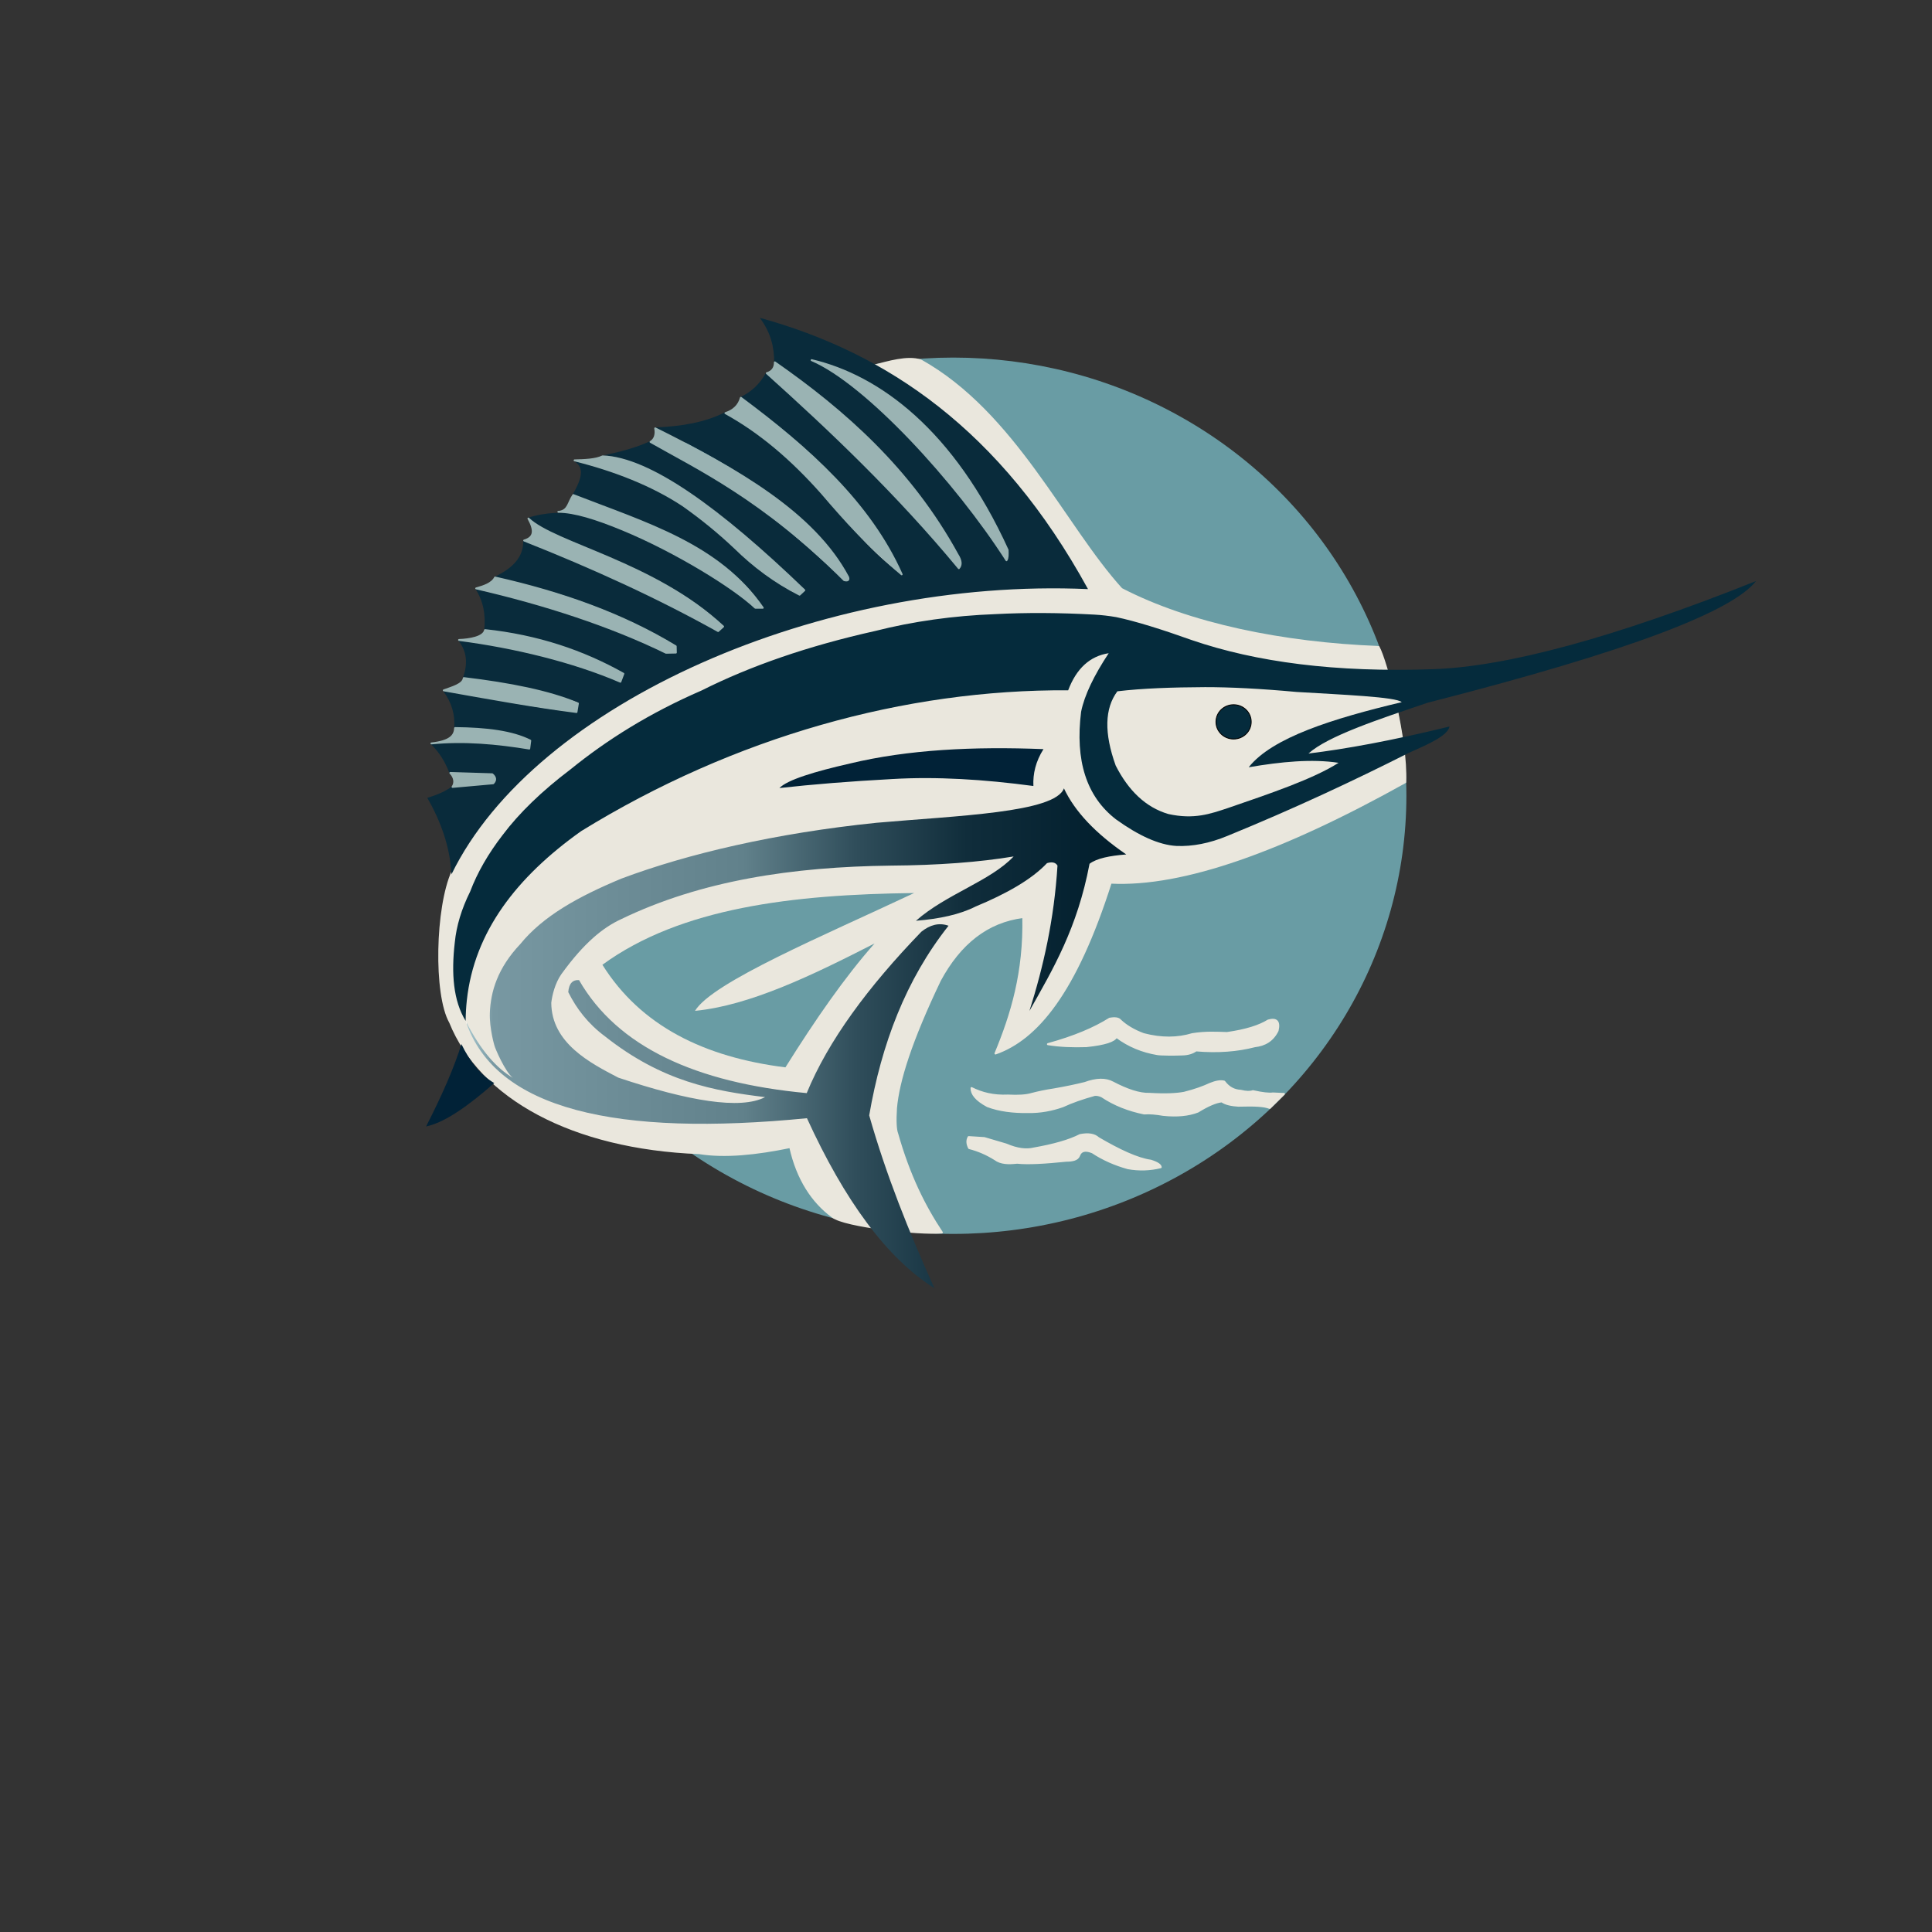 <?xml version="1.0" encoding="UTF-8" standalone="no"?>
<!DOCTYPE svg PUBLIC "-//W3C//DTD SVG 1.1//EN" "http://www.w3.org/Graphics/SVG/1.1/DTD/svg11.dtd">
<svg width="100%" height="100%" viewBox="0 0 1024 1024" version="1.1" xmlns="http://www.w3.org/2000/svg" xmlns:xlink="http://www.w3.org/1999/xlink" xml:space="preserve" xmlns:serif="http://www.serif.com/" style="fill-rule:evenodd;clip-rule:evenodd;stroke-linecap:round;stroke-linejoin:round;stroke-miterlimit:1.5;">
    <rect x="0" y="0" width="1024" height="1024" fill="#333333" stroke="none"/>
    <g transform="matrix(1.008,0,0,1.084,-12.822,-55.145)">
        <ellipse cx="513.944" cy="439.952" rx="237.765" ry="213.731" style="fill:rgb(105,156,164);stroke:rgb(105,156,164);stroke-width:1.02px;"/>
    </g>
    <path d="M672.192,540.907C676.772,539.624 678.253,541.592 677.127,546.291C674.542,551.564 670.302,553.928 665.047,554.506C655.875,556.883 645.571,557.717 633.927,556.723C632.119,558.008 629.74,558.851 626.312,558.884C622.97,559.032 615.221,559.049 613.307,558.663C605.573,557.352 598.317,554.491 591.707,549.529C590.606,551.719 585.759,553.422 575.8,554.462C568.589,554.698 561.726,554.456 555.436,553.426C569.569,549.53 580.148,544.988 588.102,539.968C590.95,539.433 592.92,539.691 593.835,540.904C596.901,543.751 600.904,546.191 606.087,548.118C615.638,550.638 624.193,550.473 631.946,548.139C639.308,546.981 644.676,547.376 650.349,547.532C660.574,546.083 667.54,543.794 672.192,540.907Z" style="fill:rgb(234,231,221);stroke:rgb(234,231,221);stroke-width:1.07px;"/>
    <path d="M744.786,414.539C680.01,450.672 627.05,469.771 588.695,467.809C570.054,526.426 549.348,550.753 527.635,558.362C536.227,537.677 543.022,515.314 542.382,486.012C523.227,488.395 508.703,500.041 498.15,519.629C482.745,551.852 476.151,572.967 474.878,587.371C474.462,594.219 474.671,598.723 475.513,600.853C481.802,623.048 489.945,639.344 499.197,653.231C487.515,654.281 447.507,649.965 441.217,644.838C430.713,637.096 422.664,625.116 418.846,607.935C400.852,611.636 384.293,613.378 370.625,611.179C303.174,608.532 254.767,581.813 238.622,541.877C230.203,526.977 231.246,480.887 239.859,461.893C292.195,351.711 382.527,278.003 462.232,194.094C470.948,191.843 480.977,188.771 488.021,191.049C537.778,218.853 563.995,278.729 594.375,312.181C630.282,330.836 679.988,340.976 730.645,342.917C734.646,349.979 745.807,391.906 744.786,414.539Z" style="fill:rgb(234,231,221);stroke:rgb(234,231,221);stroke-width:1.07px;"/>
    <path d="M244.562,553.398C248.92,562.443 254.459,569.717 261.963,574.043C248.385,585.976 235.872,594.949 225.834,597.048C234.343,580.42 240.772,565.7 244.562,553.398Z" style="fill:rgb(1,34,55);"/>
    <path d="M930.72,307.976C855.097,338.164 798.54,353.31 759.806,354.672C707.8,356.528 665.738,350.925 631.733,339.28C615.713,333.559 601.98,329.268 591.623,327.087C587.672,326.412 583.835,325.964 580.12,325.76C561.453,324.729 543.961,324.638 527.652,325.495C505.198,326.332 483.953,329.347 463.859,334.431C428.267,342.379 397.729,352.974 371.815,365.992C344.217,377.958 321.648,392.159 302.345,407.812C287.177,419.301 275.161,430.906 266.363,442.63C258.765,452.481 253.021,462.449 249.198,472.536C244.572,481.861 241.909,490.817 241.058,499.434C239.126,515.998 240.246,530.443 246.809,541.108C246.832,537.41 247.039,533.784 247.422,530.229C251.343,493.897 273.766,464.869 308.031,440.514C389.203,390.497 479.759,365.319 566.149,365.873C570.536,354.274 577.712,347.747 587.635,346.215C579.825,358.032 574.777,368.469 573.007,377.266C569.795,402.947 575.707,422.153 591.542,434.317C603.397,442.834 614.173,447.842 623.57,448.372C632.004,448.706 640.99,447.017 650.604,443.026C685.895,428.597 717.213,413.903 746.604,399.081C756.797,394.54 767.278,390.012 768.282,385.072C737.658,392.55 713.129,397.01 693.517,399.376C703.791,390.124 730.529,381.283 756.783,372.431C864.496,344.93 918.246,323.957 930.72,307.976Z" style="fill:rgb(5,43,60);"/>
    <path d="M246.809,541.108C262.476,588.372 327.238,602.552 427.699,592.673C447.592,636.215 469.989,666.879 495.259,682.771C481.744,652.906 469.601,622.583 460.696,591.182C467.207,553.386 480.107,519.242 502.747,490.663C497.532,488.818 492.793,490.3 488.346,493.831C460.079,523.073 438.944,551.667 427.574,579.373C368.783,573.884 327.284,554.908 306.895,519.465C303.502,519.228 301.561,521.29 301.189,525.835C305.6,534.719 311.783,542.716 320.725,549.335C351.218,573.434 378.488,578.19 405.517,581.503C392.4,588.26 364.933,583.595 327.729,571.181C312.803,563.426 292.343,552.868 292.186,531.519C292.662,527.376 294.186,521.198 297.449,516.444C309.577,499.604 319.764,491.553 329.084,487.24C371.611,466.633 420.268,459.43 472.013,458.794C497.424,458.611 519.072,456.955 537.247,453.94C524.834,467.068 501.614,473.805 485.457,488.034C498.09,487.013 508.846,484.652 517.074,480.484C533.445,473.681 546.752,466.171 554.943,457.48C557.549,456.701 559.455,457.04 560.488,458.777C558.725,487.293 553.05,512.332 545.623,535.813C558.169,513.575 571.017,491.926 577.476,457.834C581.179,454.963 588.204,453.547 596.941,452.879C580.563,441.673 569.591,429.99 563.909,417.841C559.228,430.769 507.269,432.319 464.558,436.094C410.976,441.591 364.515,452.494 329.367,465.672C306.472,475.202 287.879,485.501 275.738,500.407C263.787,513.02 260.002,525.621 259.624,537.013C259.389,545.307 262.01,553.902 262.047,554.104C262.289,555.414 267.771,568.186 271.832,571.286C263.265,566.21 254.885,556.998 246.809,541.108Z" style="fill:url(#_Linear1);"/>
    <path d="M592.231,366.408C585.494,375.433 585.107,388.499 591.346,405.782C598.143,419.13 607.308,427.924 619.217,431.441C632.959,434.498 641.688,431.289 650.628,428.344C673.19,420.588 696.101,412.862 709.466,404.307C695.402,402.148 679.047,403.71 661.835,406.666C674.316,390.869 706.425,380.864 742.941,372.159C740.074,369.373 711.317,368.205 687.199,366.747C668.081,365 652.018,364.183 638.688,364.199C621.457,364.281 605.434,364.816 592.231,366.408Z" style="fill:rgb(234,231,221);"/>
    <path d="M576.664,312.239C435.594,305.992 283.519,372.628 239.291,463.432C238.556,449.064 233.801,435.654 226.46,422.859C231.89,421.254 236.444,419.273 239.673,416.724L261.38,415.191C262.862,413.578 262.689,411.966 261.026,410.354L238.257,409.882C235.771,403.259 232.406,398.219 228.347,394.428C243.623,392.784 261.126,393.712 280.491,396.787L281.081,392.422C271.749,387.75 257.932,385.769 240.735,385.816C241.275,378.865 239.447,372.358 234.954,366.35C256.865,368.938 274.067,373.809 298.477,376.599C300.753,376.859 303.091,377.101 305.501,377.322L306.445,372.485C290.018,366.438 269.312,362.173 245.335,359.272C248.102,351.778 247.445,345.177 242.976,339.571C272.241,342.506 300.853,349.848 328.86,361.277L330.275,356.913C310.394,345.364 285.98,337.592 256.661,333.908C257.509,325.725 256.127,318.379 251.942,312.083C287.642,320.127 321.631,330.858 352.926,345.823L358.235,345.823L358.117,342.52C332.02,326.256 299.824,314.112 262.087,305.713C271.848,301.207 277.613,295.078 277.306,286.483C314.271,300.876 348.718,316.841 380.649,334.38L383.245,332.256C353.077,300.985 294.623,288.736 279.783,274.45C289.461,271.305 298.653,271.48 307.153,272.209C343.607,284.558 375.734,300.323 400.233,322.111L404.126,322.111C389.201,296.429 348.967,278.502 303.496,262.181C308.511,253.359 309.943,247.751 304.145,244.337C380.535,263.177 383.299,295.279 423.584,315.268L426.254,312.672C386.25,273.601 341.717,240.907 319.021,241.467C329.047,239.525 337.651,237.05 344.456,233.9C375.936,252.632 392.362,255.743 447.282,307.401C448.925,307.921 449.908,307.708 449.739,306.215C436.286,279.209 398.837,251.129 347.136,226.554C361.215,226.045 373.936,223.815 384.239,218.523C430.625,244.835 446.423,281.696 477.885,304.391C463.753,274.462 438.738,243.498 392.344,210.497C398.122,207.81 402.768,203.538 406.088,197.41C453.524,240.324 485.653,273.197 508.216,301.071C509.498,299.419 509.566,297.436 508.079,295.029C485.162,253.149 450.888,220.157 410.305,192.103C410.384,184.214 408.645,176.326 402.682,168.437C470.025,186.99 530.326,227.673 576.664,312.239Z" style="fill:rgb(9,43,59);"/>
    <g transform="matrix(1.029,0,0,1.079,-19.718,-30.92)">
        <ellipse cx="654.565" cy="383.244" rx="9.069" ry="8.406" style="fill:rgb(5,43,60);stroke:black;stroke-width:0.45px;"/>
    </g>
    <path d="M430.172,190.882C458.957,203.161 506.697,255.122 533.456,296.942C534.195,295.945 534.16,293.759 534.06,291.504C505.22,228.145 465.875,199.29 430.172,190.882Z" style="fill:rgb(154,179,179);stroke:rgb(154,179,179);stroke-width:1px;"/>
    <path d="M406.411,197.787C409.412,196.989 410.77,194.727 410.682,192.049C447.749,217.877 482.844,248.948 507.486,293.919C509.462,297.008 509.746,299.435 508.203,301.149C475.443,261.526 439.556,227.55 406.411,197.787Z" style="fill:rgb(154,179,179);stroke:rgb(154,179,179);stroke-width:1px;"/>
    <path d="M384.482,218.965C388.706,217.609 391.604,214.917 392.682,210.835C428.945,237.851 461.034,266.626 477.911,304.413C460.508,289.86 447.711,275.595 435.572,261.371C419.253,242.969 402.439,228.847 384.482,218.965Z" style="fill:rgb(154,179,179);stroke:rgb(154,179,179);stroke-width:1px;"/>
    <path d="M344.795,234.225C346.967,232.935 347.88,230.427 347.266,227.029C391.193,248.948 431.479,272.008 449.51,305.847C450.079,307.457 449.345,307.966 447.44,307.487C404.298,264.396 368.844,247.976 344.795,234.225Z" style="fill:rgb(154,179,179);stroke:rgb(154,179,179);stroke-width:1px;"/>
    <path d="M319.4,241.881C315.66,243.726 309.562,243.872 304.533,243.998C325.248,249.164 345.512,256.961 362.031,267.894C371.489,274.576 380.673,281.988 389.502,290.347C399.45,300.113 410.698,308.58 423.792,315.2L426.309,312.84C381.445,269.673 344.422,242.805 319.4,241.881Z" style="fill:rgb(154,179,179);stroke:rgb(154,179,179);stroke-width:1px;"/>
    <path d="M296.333,271.282C301.357,270.528 301.003,266.533 303.873,262.397C342.471,277.424 381.098,288.623 404.281,322.142L400.328,322.115C388.851,311.276 358.034,292.286 330.12,280.735C315.826,274.82 304.454,271.317 295.938,271.254C295.479,271.251 296.618,271.317 296.333,271.282Z" style="fill:rgb(154,179,179);stroke:rgb(154,179,179);stroke-width:1px;"/>
    <path d="M277.801,286.483C283.6,284.793 283.342,280.764 280.08,274.846C294.105,288.238 346.741,298.13 383.274,332.077L380.628,334.479C348.568,316.566 314.266,300.936 277.801,286.483Z" style="fill:rgb(154,179,179);stroke:rgb(154,179,179);stroke-width:1px;"/>
    <path d="M262.395,306.093C260.806,309.304 256.397,310.748 252.391,311.865C288.52,320.184 323.679,331.623 353.013,345.983L358.224,345.88L358.145,342.555C330.064,325.507 297.948,314.096 262.395,306.093Z" style="fill:rgb(154,179,179);stroke:rgb(154,179,179);stroke-width:1px;"/>
    <path d="M257.075,333.963C256.352,337.78 248.855,339.002 243.3,339.194C272.334,342.961 303.807,350.517 328.815,361.331L330.4,357.103C308.901,345.04 285.018,336.966 257.075,333.963Z" style="fill:rgb(154,179,179);stroke:rgb(154,179,179);stroke-width:1px;"/>
    <path d="M235.211,365.903C239.6,364.287 245.45,362.774 245.813,359.396C270.233,362.335 290.951,366.404 306.31,372.866L305.555,377.397C282.652,374.441 257.358,369.866 235.211,365.903Z" style="fill:rgb(154,179,179);stroke:rgb(154,179,179);stroke-width:1px;"/>
    <path d="M228.657,394.03C238.501,392.912 241.029,389.967 241.198,385.882C257.902,386.028 271.57,387.762 281.057,392.548L280.525,396.752C263.623,393.961 245.989,392.303 228.657,394.03Z" style="fill:rgb(154,179,179);stroke:rgb(154,179,179);stroke-width:1px;"/>
    <path d="M239.842,417.092C241.364,414.944 241.015,412.076 238.671,409.67L260.907,410.369C262.678,411.869 263.04,413.455 261.41,415.162L239.842,417.092Z" style="fill:rgb(154,179,179);stroke:rgb(154,179,179);stroke-width:1px;"/>
    <path d="M553.065,397.056C548.942,403.569 547.417,410.082 547.719,416.595C521.391,413.063 496.26,411.526 472.881,412.909C450.507,414.113 430.694,415.721 413.103,417.681C417.309,413.339 431.513,408.998 450.571,404.656C481.244,397.289 516.001,395.575 553.065,397.056Z" style="fill:rgb(1,34,55);"/>
    <path d="M319.288,511.348C339.595,543.778 373.252,560.331 416.292,565.726C432.037,540.569 447.782,517.84 463.527,500.058C430.249,517.082 397.317,532.967 368.366,535.772C377.541,520.559 436.671,495.873 484.495,473.33C420.244,474.091 360.773,481.052 319.288,511.348Z" style="fill:rgb(105,156,164);"/>
    <path d="M514.941,576.723C520.355,579.446 526.588,581.022 534.196,580.673C539.794,580.973 543.811,580.681 546.532,579.902C550.656,578.806 554.565,578.032 558.33,577.476C564.971,576.33 570.317,575.184 574.98,574.038C581.092,571.791 586.036,571.7 589.811,573.768C597.371,577.733 603.935,579.937 609.158,579.768C617.743,580.274 623.471,579.98 627.562,579.228C633.45,577.756 637.763,576.162 641.314,574.509C644.454,573.215 646.983,572.793 648.864,573.296C651.391,576.686 654.381,577.996 657.628,578.15C660.555,578.891 662.61,578.869 664.099,578.352C669.201,579.497 672.637,579.858 674.683,579.565L678.93,579.768L680.505,579.808L672.992,587.218C669.977,586.033 665.294,585.784 656.347,586.037C652.809,585.812 649.682,585.228 647.583,583.745C644.383,584.053 640.087,585.954 634.91,589.138C630.008,591.043 623.925,591.682 616.506,590.891C612.759,590.244 609.31,589.896 606.462,590.149C598.274,588.481 590.696,585.592 583.946,581.048C582.523,580.427 581.302,580.21 580.239,580.307C573.927,582.055 568.191,584.019 563.318,586.307C557.52,588.349 551.432,589.522 544.915,589.407C536.971,589.523 529.669,588.64 523.343,586.239C517.274,582.971 514.897,579.811 514.941,576.723Z" style="fill:rgb(234,231,221);stroke:rgb(234,231,221);stroke-width:1.07px;"/>
    <path d="M513.419,602.694L521.714,603.221L533.301,606.644C539.292,609.213 544.031,609.694 547.915,608.751C558.471,606.894 566.764,604.552 572.405,601.641C576.907,600.735 580.104,601.319 582.148,603.221C593.33,609.777 602.961,614.264 609.929,615.203C613.564,616.344 615.072,617.485 615.196,618.626C609.574,620.004 603.789,620.232 597.816,619.153C590.849,617.208 584.551,614.426 578.988,610.726C574.928,609.087 572.778,609.995 571.878,612.569C571.06,614.702 568.311,615.18 565.032,615.203C554.066,616.327 544.792,616.888 539.094,616.256C534.632,616.754 530.431,616.729 527.376,614.413C523.155,611.751 518.606,609.745 513.683,608.488C512.604,606.391 512.391,604.44 513.419,602.694Z" style="fill:rgb(234,231,221);stroke:rgb(234,231,221);stroke-width:1.07px;"/>
    <defs>
        <linearGradient id="_Linear1" x1="0" y1="0" x2="1" y2="0" gradientUnits="userSpaceOnUse" gradientTransform="matrix(350.132,0,0,264.93,246.809,550.306)"><stop offset="0" style="stop-color:white;stop-opacity:1"/><stop offset="0" style="stop-color:rgb(164,197,205);stop-opacity:1"/><stop offset="0.04" style="stop-color:rgb(120,152,162);stop-opacity:1"/><stop offset="0.42" style="stop-color:rgb(97,129,139);stop-opacity:1"/><stop offset="0.59" style="stop-color:rgb(48,78,91);stop-opacity:1"/><stop offset="0.76" style="stop-color:rgb(16,45,59);stop-opacity:1"/><stop offset="1" style="stop-color:rgb(0,29,44);stop-opacity:1"/></linearGradient>
    </defs>
</svg>

